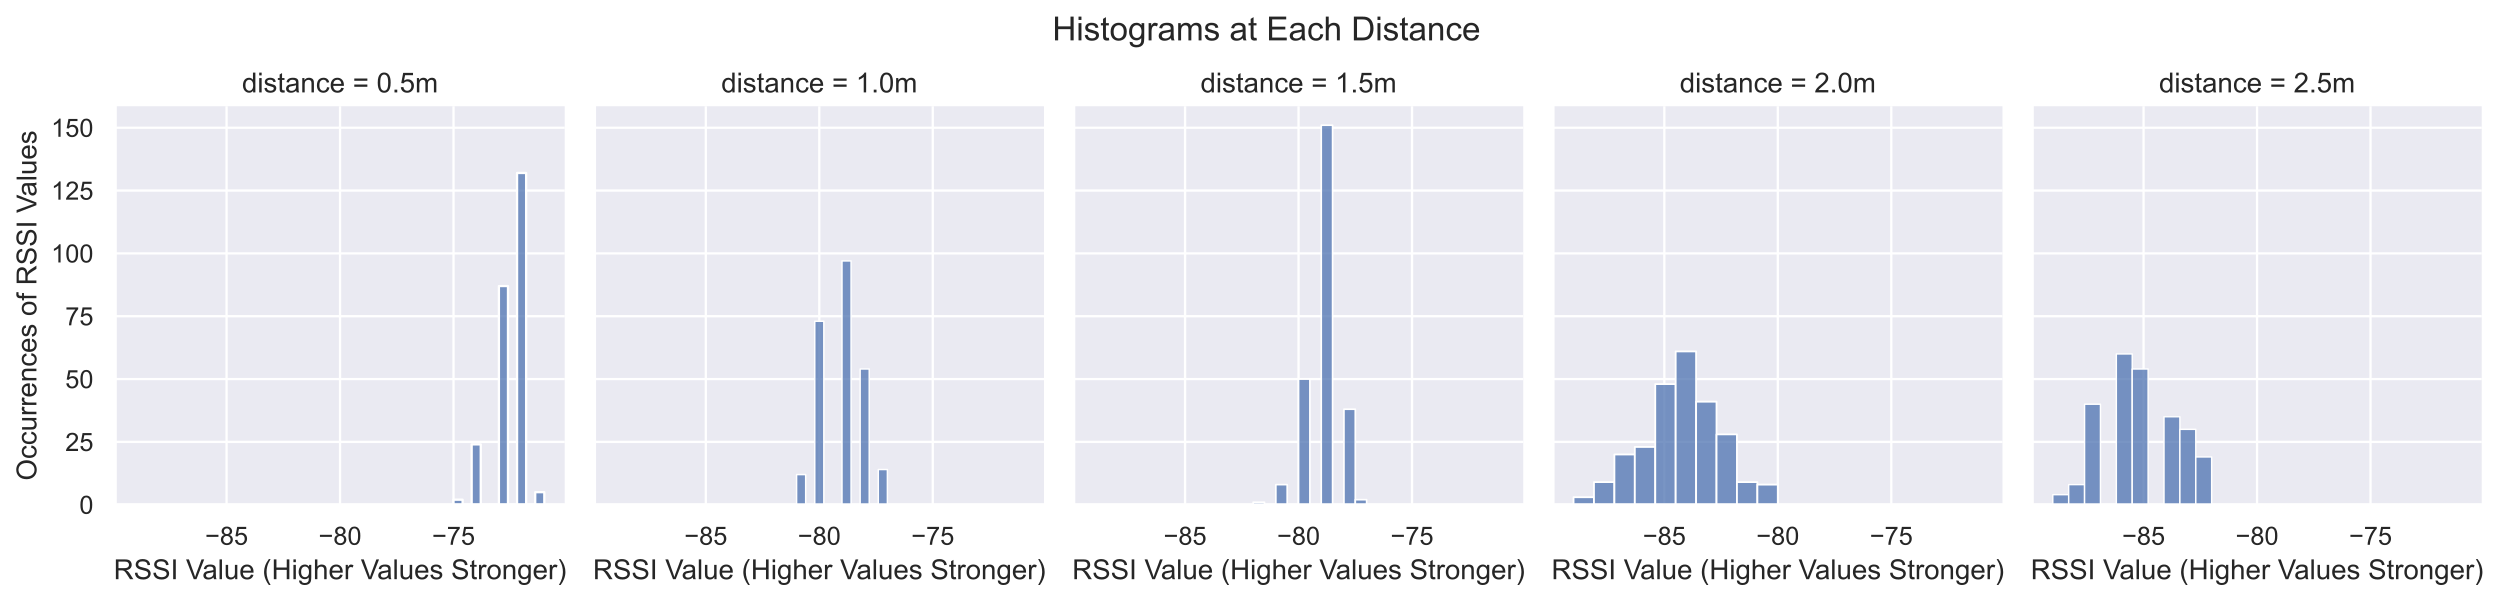 <?xml version="1.0" encoding="utf-8" standalone="no"?>
<!DOCTYPE svg PUBLIC "-//W3C//DTD SVG 1.1//EN"
  "http://www.w3.org/Graphics/SVG/1.1/DTD/svg11.dtd">
<!-- Created with matplotlib (https://matplotlib.org/) -->
<svg height="260.901pt" version="1.1" viewBox="0 0 1084.151 260.901" width="1084.151pt" xmlns="http://www.w3.org/2000/svg" xmlns:xlink="http://www.w3.org/1999/xlink">
 <defs>
  <style type="text/css">*{stroke-linecap:butt;stroke-linejoin:round;}</style>
 </defs>
 <g id="figure_1">
  <g id="patch_1">
   <path d="M 0 260.901 
L 1084.151 260.901 
L 1084.151 0 
L 0 0 
z
" style="fill:#ffffff;"/>
  </g>
  <g id="axes_1">
   <g id="patch_2">
    <path d="M 50.025 218.88 
L 244.898 218.88 
L 244.898 46.08 
L 50.025 46.08 
z
" style="fill:#eaeaf2;"/>
   </g>
   <g id="matplotlib.axis_1">
    <g id="xtick_1">
     <g id="line2d_1">
      <path clip-path="url(#pc0b8b5a49a)" d="M 98.252 218.88 
L 98.252 46.08 
" style="fill:none;stroke:#ffffff;stroke-linecap:round;"/>
     </g>
     <g id="text_1">
      <!-- −85 -->
      <g style="fill:#262626;" transform="translate(88.922 236.254)scale(0.11 -0.11)">
       <defs>
        <path d="M 52.828 31.203 
L 5.562 31.203 
L 5.562 39.406 
L 52.828 39.406 
z
" id="ArialMT-8722"/>
        <path d="M 17.672 38.812 
Q 12.203 40.828 9.562 44.531 
Q 6.938 48.25 6.938 53.422 
Q 6.938 61.234 12.547 66.547 
Q 18.172 71.875 27.484 71.875 
Q 36.859 71.875 42.578 66.422 
Q 48.297 60.984 48.297 53.172 
Q 48.297 48.188 45.672 44.5 
Q 43.062 40.828 37.75 38.812 
Q 44.344 36.672 47.781 31.875 
Q 51.219 27.094 51.219 20.453 
Q 51.219 11.281 44.719 5.031 
Q 38.234 -1.219 27.641 -1.219 
Q 17.047 -1.219 10.547 5.047 
Q 4.047 11.328 4.047 20.703 
Q 4.047 27.688 7.594 32.391 
Q 11.141 37.109 17.672 38.812 
z
M 15.922 53.719 
Q 15.922 48.641 19.188 45.406 
Q 22.469 42.188 27.688 42.188 
Q 32.766 42.188 36.016 45.375 
Q 39.266 48.578 39.266 53.219 
Q 39.266 58.062 35.906 61.359 
Q 32.562 64.656 27.594 64.656 
Q 22.562 64.656 19.234 61.422 
Q 15.922 58.203 15.922 53.719 
z
M 13.094 20.656 
Q 13.094 16.891 14.875 13.375 
Q 16.656 9.859 20.172 7.922 
Q 23.688 6 27.734 6 
Q 34.031 6 38.125 10.047 
Q 42.234 14.109 42.234 20.359 
Q 42.234 26.703 38.016 30.859 
Q 33.797 35.016 27.438 35.016 
Q 21.234 35.016 17.156 30.906 
Q 13.094 26.812 13.094 20.656 
z
" id="ArialMT-56"/>
        <path d="M 4.156 18.75 
L 13.375 19.531 
Q 14.406 12.797 18.141 9.391 
Q 21.875 6 27.156 6 
Q 33.5 6 37.891 10.781 
Q 42.281 15.578 42.281 23.484 
Q 42.281 31 38.062 35.344 
Q 33.844 39.703 27 39.703 
Q 22.75 39.703 19.328 37.766 
Q 15.922 35.844 13.969 32.766 
L 5.719 33.844 
L 12.641 70.609 
L 48.25 70.609 
L 48.25 62.203 
L 19.672 62.203 
L 15.828 42.969 
Q 22.266 47.469 29.344 47.469 
Q 38.719 47.469 45.156 40.969 
Q 51.609 34.469 51.609 24.266 
Q 51.609 14.547 45.953 7.469 
Q 39.062 -1.219 27.156 -1.219 
Q 17.391 -1.219 11.203 4.25 
Q 5.031 9.719 4.156 18.75 
z
" id="ArialMT-53"/>
       </defs>
       <use xlink:href="#ArialMT-8722"/>
       <use x="58.398" xlink:href="#ArialMT-56"/>
       <use x="114.014" xlink:href="#ArialMT-53"/>
      </g>
     </g>
    </g>
    <g id="xtick_2">
     <g id="line2d_2">
      <path clip-path="url(#pc0b8b5a49a)" d="M 147.462 218.88 
L 147.462 46.08 
" style="fill:none;stroke:#ffffff;stroke-linecap:round;"/>
     </g>
     <g id="text_2">
      <!-- −80 -->
      <g style="fill:#262626;" transform="translate(138.133 236.254)scale(0.11 -0.11)">
       <defs>
        <path d="M 4.156 35.297 
Q 4.156 48 6.766 55.734 
Q 9.375 63.484 14.516 67.672 
Q 19.672 71.875 27.484 71.875 
Q 33.25 71.875 37.594 69.547 
Q 41.938 67.234 44.766 62.859 
Q 47.609 58.5 49.219 52.219 
Q 50.828 45.953 50.828 35.297 
Q 50.828 22.703 48.234 14.969 
Q 45.656 7.234 40.5 3 
Q 35.359 -1.219 27.484 -1.219 
Q 17.141 -1.219 11.234 6.203 
Q 4.156 15.141 4.156 35.297 
z
M 13.188 35.297 
Q 13.188 17.672 17.312 11.828 
Q 21.438 6 27.484 6 
Q 33.547 6 37.672 11.859 
Q 41.797 17.719 41.797 35.297 
Q 41.797 52.984 37.672 58.781 
Q 33.547 64.594 27.391 64.594 
Q 21.344 64.594 17.719 59.469 
Q 13.188 52.938 13.188 35.297 
z
" id="ArialMT-48"/>
       </defs>
       <use xlink:href="#ArialMT-8722"/>
       <use x="58.398" xlink:href="#ArialMT-56"/>
       <use x="114.014" xlink:href="#ArialMT-48"/>
      </g>
     </g>
    </g>
    <g id="xtick_3">
     <g id="line2d_3">
      <path clip-path="url(#pc0b8b5a49a)" d="M 196.672 218.88 
L 196.672 46.08 
" style="fill:none;stroke:#ffffff;stroke-linecap:round;"/>
     </g>
     <g id="text_3">
      <!-- −75 -->
      <g style="fill:#262626;" transform="translate(187.343 236.254)scale(0.11 -0.11)">
       <defs>
        <path d="M 4.734 62.203 
L 4.734 70.656 
L 51.078 70.656 
L 51.078 63.812 
Q 44.234 56.547 37.516 44.484 
Q 30.812 32.422 27.156 19.672 
Q 24.516 10.688 23.781 0 
L 14.75 0 
Q 14.891 8.453 18.062 20.406 
Q 21.234 32.375 27.172 43.484 
Q 33.109 54.594 39.797 62.203 
z
" id="ArialMT-55"/>
       </defs>
       <use xlink:href="#ArialMT-8722"/>
       <use x="58.398" xlink:href="#ArialMT-55"/>
       <use x="114.014" xlink:href="#ArialMT-53"/>
      </g>
     </g>
    </g>
    <g id="text_4">
     <!-- RSSI Value (Higher Values Stronger) -->
     <g style="fill:#262626;" transform="translate(49.305 251.175)scale(0.12 -0.12)">
      <defs>
       <path d="M 7.859 0 
L 7.859 71.578 
L 39.594 71.578 
Q 49.172 71.578 54.141 69.641 
Q 59.125 67.719 62.109 62.828 
Q 65.094 57.953 65.094 52.047 
Q 65.094 44.438 60.156 39.203 
Q 55.219 33.984 44.922 32.562 
Q 48.688 30.766 50.641 29 
Q 54.781 25.203 58.5 19.484 
L 70.953 0 
L 59.031 0 
L 49.562 14.891 
Q 45.406 21.344 42.719 24.75 
Q 40.047 28.172 37.922 29.531 
Q 35.797 30.906 33.594 31.453 
Q 31.984 31.781 28.328 31.781 
L 17.328 31.781 
L 17.328 0 
z
M 17.328 39.984 
L 37.703 39.984 
Q 44.188 39.984 47.844 41.328 
Q 51.516 42.672 53.422 45.625 
Q 55.328 48.578 55.328 52.047 
Q 55.328 57.125 51.641 60.391 
Q 47.953 63.672 39.984 63.672 
L 17.328 63.672 
z
" id="ArialMT-82"/>
       <path d="M 4.5 23 
L 13.422 23.781 
Q 14.062 18.406 16.375 14.969 
Q 18.703 11.531 23.578 9.406 
Q 28.469 7.281 34.578 7.281 
Q 39.984 7.281 44.141 8.891 
Q 48.297 10.5 50.312 13.297 
Q 52.344 16.109 52.344 19.438 
Q 52.344 22.797 50.391 25.312 
Q 48.438 27.828 43.953 29.547 
Q 41.062 30.672 31.203 33.031 
Q 21.344 35.406 17.391 37.5 
Q 12.25 40.188 9.734 44.156 
Q 7.234 48.141 7.234 53.078 
Q 7.234 58.5 10.297 63.203 
Q 13.375 67.922 19.281 70.359 
Q 25.203 72.797 32.422 72.797 
Q 40.375 72.797 46.453 70.234 
Q 52.547 67.672 55.812 62.688 
Q 59.078 57.719 59.328 51.422 
L 50.25 50.734 
Q 49.516 57.516 45.281 60.984 
Q 41.062 64.453 32.812 64.453 
Q 24.219 64.453 20.281 61.297 
Q 16.359 58.156 16.359 53.719 
Q 16.359 49.859 19.141 47.359 
Q 21.875 44.875 33.422 42.266 
Q 44.969 39.656 49.266 37.703 
Q 55.516 34.812 58.484 30.391 
Q 61.469 25.984 61.469 20.219 
Q 61.469 14.5 58.203 9.438 
Q 54.938 4.391 48.797 1.578 
Q 42.672 -1.219 35.016 -1.219 
Q 25.297 -1.219 18.719 1.609 
Q 12.156 4.438 8.422 10.125 
Q 4.688 15.828 4.5 23 
z
" id="ArialMT-83"/>
       <path d="M 9.328 0 
L 9.328 71.578 
L 18.797 71.578 
L 18.797 0 
z
" id="ArialMT-73"/>
       <path id="ArialMT-32"/>
       <path d="M 28.172 0 
L 0.438 71.578 
L 10.688 71.578 
L 29.297 19.578 
Q 31.547 13.328 33.062 7.859 
Q 34.719 13.719 36.922 19.578 
L 56.25 71.578 
L 65.922 71.578 
L 37.891 0 
z
" id="ArialMT-86"/>
       <path d="M 40.438 6.391 
Q 35.547 2.25 31.031 0.531 
Q 26.516 -1.172 21.344 -1.172 
Q 12.797 -1.172 8.203 3 
Q 3.609 7.172 3.609 13.672 
Q 3.609 17.484 5.344 20.625 
Q 7.078 23.781 9.891 25.688 
Q 12.703 27.594 16.219 28.562 
Q 18.797 29.25 24.031 29.891 
Q 34.672 31.156 39.703 32.906 
Q 39.75 34.719 39.75 35.203 
Q 39.75 40.578 37.25 42.781 
Q 33.891 45.75 27.25 45.75 
Q 21.047 45.75 18.094 43.578 
Q 15.141 41.406 13.719 35.891 
L 5.125 37.062 
Q 6.297 42.578 8.984 45.969 
Q 11.672 49.359 16.75 51.188 
Q 21.828 53.031 28.516 53.031 
Q 35.156 53.031 39.297 51.469 
Q 43.453 49.906 45.406 47.531 
Q 47.359 45.172 48.141 41.547 
Q 48.578 39.312 48.578 33.453 
L 48.578 21.734 
Q 48.578 9.469 49.141 6.219 
Q 49.703 2.984 51.375 0 
L 42.188 0 
Q 40.828 2.734 40.438 6.391 
z
M 39.703 26.031 
Q 34.906 24.078 25.344 22.703 
Q 19.922 21.922 17.672 20.938 
Q 15.438 19.969 14.203 18.094 
Q 12.984 16.219 12.984 13.922 
Q 12.984 10.406 15.641 8.062 
Q 18.312 5.719 23.438 5.719 
Q 28.516 5.719 32.469 7.938 
Q 36.422 10.156 38.281 14.016 
Q 39.703 17 39.703 22.797 
z
" id="ArialMT-97"/>
       <path d="M 6.391 0 
L 6.391 71.578 
L 15.188 71.578 
L 15.188 0 
z
" id="ArialMT-108"/>
       <path d="M 40.578 0 
L 40.578 7.625 
Q 34.516 -1.172 24.125 -1.172 
Q 19.531 -1.172 15.547 0.578 
Q 11.578 2.344 9.641 5 
Q 7.719 7.672 6.938 11.531 
Q 6.391 14.109 6.391 19.734 
L 6.391 51.859 
L 15.188 51.859 
L 15.188 23.094 
Q 15.188 16.219 15.719 13.812 
Q 16.547 10.359 19.234 8.375 
Q 21.922 6.391 25.875 6.391 
Q 29.828 6.391 33.297 8.422 
Q 36.766 10.453 38.203 13.938 
Q 39.656 17.438 39.656 24.078 
L 39.656 51.859 
L 48.438 51.859 
L 48.438 0 
z
" id="ArialMT-117"/>
       <path d="M 42.094 16.703 
L 51.172 15.578 
Q 49.031 7.625 43.219 3.219 
Q 37.406 -1.172 28.375 -1.172 
Q 17 -1.172 10.328 5.828 
Q 3.656 12.844 3.656 25.484 
Q 3.656 38.578 10.391 45.797 
Q 17.141 53.031 27.875 53.031 
Q 38.281 53.031 44.875 45.953 
Q 51.469 38.875 51.469 26.031 
Q 51.469 25.25 51.422 23.688 
L 12.75 23.688 
Q 13.234 15.141 17.578 10.594 
Q 21.922 6.062 28.422 6.062 
Q 33.25 6.062 36.672 8.594 
Q 40.094 11.141 42.094 16.703 
z
M 13.234 30.906 
L 42.188 30.906 
Q 41.609 37.453 38.875 40.719 
Q 34.672 45.797 27.984 45.797 
Q 21.922 45.797 17.797 41.75 
Q 13.672 37.703 13.234 30.906 
z
" id="ArialMT-101"/>
       <path d="M 23.391 -21.047 
Q 16.109 -11.859 11.078 0.438 
Q 6.062 12.75 6.062 25.922 
Q 6.062 37.547 9.812 48.188 
Q 14.203 60.547 23.391 72.797 
L 29.688 72.797 
Q 23.781 62.641 21.875 58.297 
Q 18.891 51.562 17.188 44.234 
Q 15.094 35.109 15.094 25.875 
Q 15.094 2.391 29.688 -21.047 
z
" id="ArialMT-40"/>
       <path d="M 8.016 0 
L 8.016 71.578 
L 17.484 71.578 
L 17.484 42.188 
L 54.688 42.188 
L 54.688 71.578 
L 64.156 71.578 
L 64.156 0 
L 54.688 0 
L 54.688 33.734 
L 17.484 33.734 
L 17.484 0 
z
" id="ArialMT-72"/>
       <path d="M 6.641 61.469 
L 6.641 71.578 
L 15.438 71.578 
L 15.438 61.469 
z
M 6.641 0 
L 6.641 51.859 
L 15.438 51.859 
L 15.438 0 
z
" id="ArialMT-105"/>
       <path d="M 4.984 -4.297 
L 13.531 -5.562 
Q 14.062 -9.516 16.5 -11.328 
Q 19.781 -13.766 25.438 -13.766 
Q 31.547 -13.766 34.859 -11.328 
Q 38.188 -8.891 39.359 -4.5 
Q 40.047 -1.812 39.984 6.781 
Q 34.234 0 25.641 0 
Q 14.938 0 9.078 7.719 
Q 3.219 15.438 3.219 26.219 
Q 3.219 33.641 5.906 39.906 
Q 8.594 46.188 13.688 49.609 
Q 18.797 53.031 25.688 53.031 
Q 34.859 53.031 40.828 45.609 
L 40.828 51.859 
L 48.922 51.859 
L 48.922 7.031 
Q 48.922 -5.078 46.453 -10.125 
Q 44 -15.188 38.641 -18.109 
Q 33.297 -21.047 25.484 -21.047 
Q 16.219 -21.047 10.5 -16.875 
Q 4.781 -12.703 4.984 -4.297 
z
M 12.25 26.859 
Q 12.25 16.656 16.297 11.969 
Q 20.359 7.281 26.469 7.281 
Q 32.516 7.281 36.609 11.938 
Q 40.719 16.609 40.719 26.562 
Q 40.719 36.078 36.5 40.906 
Q 32.281 45.75 26.312 45.75 
Q 20.453 45.75 16.344 40.984 
Q 12.25 36.234 12.25 26.859 
z
" id="ArialMT-103"/>
       <path d="M 6.594 0 
L 6.594 71.578 
L 15.375 71.578 
L 15.375 45.906 
Q 21.531 53.031 30.906 53.031 
Q 36.672 53.031 40.922 50.75 
Q 45.172 48.484 47 44.484 
Q 48.828 40.484 48.828 32.859 
L 48.828 0 
L 40.047 0 
L 40.047 32.859 
Q 40.047 39.453 37.188 42.453 
Q 34.328 45.453 29.109 45.453 
Q 25.203 45.453 21.75 43.422 
Q 18.312 41.406 16.844 37.938 
Q 15.375 34.469 15.375 28.375 
L 15.375 0 
z
" id="ArialMT-104"/>
       <path d="M 6.5 0 
L 6.5 51.859 
L 14.406 51.859 
L 14.406 44 
Q 17.438 49.516 20 51.266 
Q 22.562 53.031 25.641 53.031 
Q 30.078 53.031 34.672 50.203 
L 31.641 42.047 
Q 28.422 43.953 25.203 43.953 
Q 22.312 43.953 20.016 42.219 
Q 17.719 40.484 16.75 37.406 
Q 15.281 32.719 15.281 27.156 
L 15.281 0 
z
" id="ArialMT-114"/>
       <path d="M 3.078 15.484 
L 11.766 16.844 
Q 12.5 11.625 15.844 8.844 
Q 19.188 6.062 25.203 6.062 
Q 31.25 6.062 34.172 8.516 
Q 37.109 10.984 37.109 14.312 
Q 37.109 17.281 34.516 19 
Q 32.719 20.172 25.531 21.969 
Q 15.875 24.422 12.141 26.203 
Q 8.406 27.984 6.469 31.125 
Q 4.547 34.281 4.547 38.094 
Q 4.547 41.547 6.125 44.5 
Q 7.719 47.469 10.453 49.422 
Q 12.5 50.922 16.031 51.969 
Q 19.578 53.031 23.641 53.031 
Q 29.734 53.031 34.344 51.266 
Q 38.969 49.516 41.156 46.5 
Q 43.359 43.5 44.188 38.484 
L 35.594 37.312 
Q 35.016 41.312 32.203 43.547 
Q 29.391 45.797 24.266 45.797 
Q 18.219 45.797 15.625 43.797 
Q 13.031 41.797 13.031 39.109 
Q 13.031 37.406 14.109 36.031 
Q 15.188 34.625 17.484 33.688 
Q 18.797 33.203 25.25 31.453 
Q 34.578 28.953 38.25 27.359 
Q 41.938 25.781 44.031 22.75 
Q 46.141 19.734 46.141 15.234 
Q 46.141 10.844 43.578 6.953 
Q 41.016 3.078 36.172 0.953 
Q 31.344 -1.172 25.25 -1.172 
Q 15.141 -1.172 9.844 3.031 
Q 4.547 7.234 3.078 15.484 
z
" id="ArialMT-115"/>
       <path d="M 25.781 7.859 
L 27.047 0.094 
Q 23.344 -0.688 20.406 -0.688 
Q 15.625 -0.688 12.984 0.828 
Q 10.359 2.344 9.281 4.812 
Q 8.203 7.281 8.203 15.188 
L 8.203 45.016 
L 1.766 45.016 
L 1.766 51.859 
L 8.203 51.859 
L 8.203 64.703 
L 16.938 69.969 
L 16.938 51.859 
L 25.781 51.859 
L 25.781 45.016 
L 16.938 45.016 
L 16.938 14.703 
Q 16.938 10.938 17.406 9.859 
Q 17.875 8.797 18.922 8.156 
Q 19.969 7.516 21.922 7.516 
Q 23.391 7.516 25.781 7.859 
z
" id="ArialMT-116"/>
       <path d="M 3.328 25.922 
Q 3.328 40.328 11.328 47.266 
Q 18.016 53.031 27.641 53.031 
Q 38.328 53.031 45.109 46.016 
Q 51.906 39.016 51.906 26.656 
Q 51.906 16.656 48.906 10.906 
Q 45.906 5.172 40.156 2 
Q 34.422 -1.172 27.641 -1.172 
Q 16.75 -1.172 10.031 5.812 
Q 3.328 12.797 3.328 25.922 
z
M 12.359 25.922 
Q 12.359 15.969 16.703 11.016 
Q 21.047 6.062 27.641 6.062 
Q 34.188 6.062 38.531 11.031 
Q 42.875 16.016 42.875 26.219 
Q 42.875 35.844 38.5 40.797 
Q 34.125 45.75 27.641 45.75 
Q 21.047 45.75 16.703 40.812 
Q 12.359 35.891 12.359 25.922 
z
" id="ArialMT-111"/>
       <path d="M 6.594 0 
L 6.594 51.859 
L 14.5 51.859 
L 14.5 44.484 
Q 20.219 53.031 31 53.031 
Q 35.688 53.031 39.625 51.344 
Q 43.562 49.656 45.516 46.922 
Q 47.469 44.188 48.25 40.438 
Q 48.734 37.984 48.734 31.891 
L 48.734 0 
L 39.938 0 
L 39.938 31.547 
Q 39.938 36.922 38.906 39.578 
Q 37.891 42.234 35.281 43.812 
Q 32.672 45.406 29.156 45.406 
Q 23.531 45.406 19.453 41.844 
Q 15.375 38.281 15.375 28.328 
L 15.375 0 
z
" id="ArialMT-110"/>
       <path d="M 12.359 -21.047 
L 6.062 -21.047 
Q 20.656 2.391 20.656 25.875 
Q 20.656 35.062 18.562 44.094 
Q 16.891 51.422 13.922 58.156 
Q 12.016 62.547 6.062 72.797 
L 12.359 72.797 
Q 21.531 60.547 25.922 48.188 
Q 29.688 37.547 29.688 25.922 
Q 29.688 12.75 24.625 0.438 
Q 19.578 -11.859 12.359 -21.047 
z
" id="ArialMT-41"/>
      </defs>
      <use xlink:href="#ArialMT-82"/>
      <use x="72.217" xlink:href="#ArialMT-83"/>
      <use x="138.916" xlink:href="#ArialMT-83"/>
      <use x="205.615" xlink:href="#ArialMT-73"/>
      <use x="233.398" xlink:href="#ArialMT-32"/>
      <use x="261.182" xlink:href="#ArialMT-86"/>
      <use x="320.506" xlink:href="#ArialMT-97"/>
      <use x="376.121" xlink:href="#ArialMT-108"/>
      <use x="398.338" xlink:href="#ArialMT-117"/>
      <use x="453.953" xlink:href="#ArialMT-101"/>
      <use x="509.568" xlink:href="#ArialMT-32"/>
      <use x="537.352" xlink:href="#ArialMT-40"/>
      <use x="570.652" xlink:href="#ArialMT-72"/>
      <use x="642.869" xlink:href="#ArialMT-105"/>
      <use x="665.086" xlink:href="#ArialMT-103"/>
      <use x="720.701" xlink:href="#ArialMT-104"/>
      <use x="776.316" xlink:href="#ArialMT-101"/>
      <use x="831.932" xlink:href="#ArialMT-114"/>
      <use x="865.232" xlink:href="#ArialMT-32"/>
      <use x="893.016" xlink:href="#ArialMT-86"/>
      <use x="952.34" xlink:href="#ArialMT-97"/>
      <use x="1007.955" xlink:href="#ArialMT-108"/>
      <use x="1030.172" xlink:href="#ArialMT-117"/>
      <use x="1085.787" xlink:href="#ArialMT-101"/>
      <use x="1141.402" xlink:href="#ArialMT-115"/>
      <use x="1191.402" xlink:href="#ArialMT-32"/>
      <use x="1219.186" xlink:href="#ArialMT-83"/>
      <use x="1285.885" xlink:href="#ArialMT-116"/>
      <use x="1313.668" xlink:href="#ArialMT-114"/>
      <use x="1346.969" xlink:href="#ArialMT-111"/>
      <use x="1402.584" xlink:href="#ArialMT-110"/>
      <use x="1458.199" xlink:href="#ArialMT-103"/>
      <use x="1513.814" xlink:href="#ArialMT-101"/>
      <use x="1569.43" xlink:href="#ArialMT-114"/>
      <use x="1602.73" xlink:href="#ArialMT-41"/>
     </g>
    </g>
   </g>
   <g id="matplotlib.axis_2">
    <g id="ytick_1">
     <g id="line2d_4">
      <path clip-path="url(#pc0b8b5a49a)" d="M 50.025 218.88 
L 244.898 218.88 
" style="fill:none;stroke:#ffffff;stroke-linecap:round;"/>
     </g>
     <g id="text_5">
      <!-- 0 -->
      <g style="fill:#262626;" transform="translate(34.408 222.817)scale(0.11 -0.11)">
       <use xlink:href="#ArialMT-48"/>
      </g>
     </g>
    </g>
    <g id="ytick_2">
     <g id="line2d_5">
      <path clip-path="url(#pc0b8b5a49a)" d="M 50.025 191.633 
L 244.898 191.633 
" style="fill:none;stroke:#ffffff;stroke-linecap:round;"/>
     </g>
     <g id="text_6">
      <!-- 25 -->
      <g style="fill:#262626;" transform="translate(28.291 195.57)scale(0.11 -0.11)">
       <defs>
        <path d="M 50.344 8.453 
L 50.344 0 
L 3.031 0 
Q 2.938 3.172 4.047 6.109 
Q 5.859 10.938 9.828 15.625 
Q 13.812 20.312 21.344 26.469 
Q 33.016 36.031 37.109 41.625 
Q 41.219 47.219 41.219 52.203 
Q 41.219 57.422 37.469 61 
Q 33.734 64.594 27.734 64.594 
Q 21.391 64.594 17.578 60.781 
Q 13.766 56.984 13.719 50.25 
L 4.688 51.172 
Q 5.609 61.281 11.656 66.578 
Q 17.719 71.875 27.938 71.875 
Q 38.234 71.875 44.234 66.156 
Q 50.25 60.453 50.25 52 
Q 50.25 47.703 48.484 43.547 
Q 46.734 39.406 42.656 34.812 
Q 38.578 30.219 29.109 22.219 
Q 21.188 15.578 18.938 13.203 
Q 16.703 10.844 15.234 8.453 
z
" id="ArialMT-50"/>
       </defs>
       <use xlink:href="#ArialMT-50"/>
       <use x="55.615" xlink:href="#ArialMT-53"/>
      </g>
     </g>
    </g>
    <g id="ytick_3">
     <g id="line2d_6">
      <path clip-path="url(#pc0b8b5a49a)" d="M 50.025 164.386 
L 244.898 164.386 
" style="fill:none;stroke:#ffffff;stroke-linecap:round;"/>
     </g>
     <g id="text_7">
      <!-- 50 -->
      <g style="fill:#262626;" transform="translate(28.291 168.323)scale(0.11 -0.11)">
       <use xlink:href="#ArialMT-53"/>
       <use x="55.615" xlink:href="#ArialMT-48"/>
      </g>
     </g>
    </g>
    <g id="ytick_4">
     <g id="line2d_7">
      <path clip-path="url(#pc0b8b5a49a)" d="M 50.025 137.139 
L 244.898 137.139 
" style="fill:none;stroke:#ffffff;stroke-linecap:round;"/>
     </g>
     <g id="text_8">
      <!-- 75 -->
      <g style="fill:#262626;" transform="translate(28.291 141.076)scale(0.11 -0.11)">
       <use xlink:href="#ArialMT-55"/>
       <use x="55.615" xlink:href="#ArialMT-53"/>
      </g>
     </g>
    </g>
    <g id="ytick_5">
     <g id="line2d_8">
      <path clip-path="url(#pc0b8b5a49a)" d="M 50.025 109.892 
L 244.898 109.892 
" style="fill:none;stroke:#ffffff;stroke-linecap:round;"/>
     </g>
     <g id="text_9">
      <!-- 100 -->
      <g style="fill:#262626;" transform="translate(22.174 113.829)scale(0.11 -0.11)">
       <defs>
        <path d="M 37.25 0 
L 28.469 0 
L 28.469 56 
Q 25.297 52.984 20.141 49.953 
Q 14.984 46.922 10.891 45.406 
L 10.891 53.906 
Q 18.266 57.375 23.781 62.297 
Q 29.297 67.234 31.594 71.875 
L 37.25 71.875 
z
" id="ArialMT-49"/>
       </defs>
       <use xlink:href="#ArialMT-49"/>
       <use x="55.615" xlink:href="#ArialMT-48"/>
       <use x="111.23" xlink:href="#ArialMT-48"/>
      </g>
     </g>
    </g>
    <g id="ytick_6">
     <g id="line2d_9">
      <path clip-path="url(#pc0b8b5a49a)" d="M 50.025 82.645 
L 244.898 82.645 
" style="fill:none;stroke:#ffffff;stroke-linecap:round;"/>
     </g>
     <g id="text_10">
      <!-- 125 -->
      <g style="fill:#262626;" transform="translate(22.174 86.582)scale(0.11 -0.11)">
       <use xlink:href="#ArialMT-49"/>
       <use x="55.615" xlink:href="#ArialMT-50"/>
       <use x="111.23" xlink:href="#ArialMT-53"/>
      </g>
     </g>
    </g>
    <g id="ytick_7">
     <g id="line2d_10">
      <path clip-path="url(#pc0b8b5a49a)" d="M 50.025 55.398 
L 244.898 55.398 
" style="fill:none;stroke:#ffffff;stroke-linecap:round;"/>
     </g>
     <g id="text_11">
      <!-- 150 -->
      <g style="fill:#262626;" transform="translate(22.174 59.335)scale(0.11 -0.11)">
       <use xlink:href="#ArialMT-49"/>
       <use x="55.615" xlink:href="#ArialMT-53"/>
       <use x="111.23" xlink:href="#ArialMT-48"/>
      </g>
     </g>
    </g>
    <g id="text_12">
     <!-- Occurrences of RSSI Values -->
     <g style="fill:#262626;" transform="translate(15.789 208.4)rotate(-90)scale(0.12 -0.12)">
      <defs>
       <path d="M 4.828 34.859 
Q 4.828 52.688 14.391 62.766 
Q 23.969 72.859 39.109 72.859 
Q 49.031 72.859 56.984 68.109 
Q 64.938 63.375 69.109 54.906 
Q 73.297 46.438 73.297 35.688 
Q 73.297 24.812 68.891 16.219 
Q 64.5 7.625 56.438 3.203 
Q 48.391 -1.219 39.062 -1.219 
Q 28.953 -1.219 20.984 3.656 
Q 13.031 8.547 8.922 16.984 
Q 4.828 25.438 4.828 34.859 
z
M 14.594 34.719 
Q 14.594 21.781 21.547 14.328 
Q 28.516 6.891 39.016 6.891 
Q 49.703 6.891 56.609 14.406 
Q 63.531 21.922 63.531 35.75 
Q 63.531 44.484 60.578 51 
Q 57.625 57.516 51.922 61.109 
Q 46.234 64.703 39.156 64.703 
Q 29.109 64.703 21.844 57.781 
Q 14.594 50.875 14.594 34.719 
z
" id="ArialMT-79"/>
       <path d="M 40.438 19 
L 49.078 17.875 
Q 47.656 8.938 41.812 3.875 
Q 35.984 -1.172 27.484 -1.172 
Q 16.844 -1.172 10.375 5.781 
Q 3.906 12.75 3.906 25.734 
Q 3.906 34.125 6.688 40.422 
Q 9.469 46.734 15.156 49.875 
Q 20.844 53.031 27.547 53.031 
Q 35.984 53.031 41.359 48.75 
Q 46.734 44.484 48.25 36.625 
L 39.703 35.297 
Q 38.484 40.531 35.375 43.156 
Q 32.281 45.797 27.875 45.797 
Q 21.234 45.797 17.078 41.031 
Q 12.938 36.281 12.938 25.984 
Q 12.938 15.531 16.938 10.797 
Q 20.953 6.062 27.391 6.062 
Q 32.562 6.062 36.031 9.234 
Q 39.5 12.406 40.438 19 
z
" id="ArialMT-99"/>
       <path d="M 8.688 0 
L 8.688 45.016 
L 0.922 45.016 
L 0.922 51.859 
L 8.688 51.859 
L 8.688 57.375 
Q 8.688 62.594 9.625 65.141 
Q 10.891 68.562 14.078 70.672 
Q 17.281 72.797 23.047 72.797 
Q 26.766 72.797 31.25 71.922 
L 29.938 64.266 
Q 27.203 64.75 24.75 64.75 
Q 20.75 64.75 19.094 63.031 
Q 17.438 61.328 17.438 56.641 
L 17.438 51.859 
L 27.547 51.859 
L 27.547 45.016 
L 17.438 45.016 
L 17.438 0 
z
" id="ArialMT-102"/>
      </defs>
      <use xlink:href="#ArialMT-79"/>
      <use x="77.783" xlink:href="#ArialMT-99"/>
      <use x="127.783" xlink:href="#ArialMT-99"/>
      <use x="177.783" xlink:href="#ArialMT-117"/>
      <use x="233.398" xlink:href="#ArialMT-114"/>
      <use x="266.699" xlink:href="#ArialMT-114"/>
      <use x="300" xlink:href="#ArialMT-101"/>
      <use x="355.615" xlink:href="#ArialMT-110"/>
      <use x="411.23" xlink:href="#ArialMT-99"/>
      <use x="461.23" xlink:href="#ArialMT-101"/>
      <use x="516.846" xlink:href="#ArialMT-115"/>
      <use x="566.846" xlink:href="#ArialMT-32"/>
      <use x="594.629" xlink:href="#ArialMT-111"/>
      <use x="650.244" xlink:href="#ArialMT-102"/>
      <use x="678.027" xlink:href="#ArialMT-32"/>
      <use x="705.811" xlink:href="#ArialMT-82"/>
      <use x="778.027" xlink:href="#ArialMT-83"/>
      <use x="844.727" xlink:href="#ArialMT-83"/>
      <use x="911.426" xlink:href="#ArialMT-73"/>
      <use x="939.209" xlink:href="#ArialMT-32"/>
      <use x="966.992" xlink:href="#ArialMT-86"/>
      <use x="1026.316" xlink:href="#ArialMT-97"/>
      <use x="1081.932" xlink:href="#ArialMT-108"/>
      <use x="1104.148" xlink:href="#ArialMT-117"/>
      <use x="1159.764" xlink:href="#ArialMT-101"/>
      <use x="1215.379" xlink:href="#ArialMT-115"/>
     </g>
    </g>
   </g>
   <g id="patch_3">
    <path clip-path="url(#pc0b8b5a49a)" d="M 196.672 218.88 
L 200.609 218.88 
L 200.609 216.7 
L 196.672 216.7 
z
" style="fill:#4c72b0;fill-opacity:0.75;stroke:#ffffff;stroke-linejoin:miter;"/>
   </g>
   <g id="patch_4">
    <path clip-path="url(#pc0b8b5a49a)" d="M 200.609 218.88 
L 204.546 218.88 
L 204.546 218.88 
L 200.609 218.88 
z
" style="fill:#4c72b0;fill-opacity:0.75;stroke:#ffffff;stroke-linejoin:miter;"/>
   </g>
   <g id="patch_5">
    <path clip-path="url(#pc0b8b5a49a)" d="M 204.546 218.88 
L 208.483 218.88 
L 208.483 192.723 
L 204.546 192.723 
z
" style="fill:#4c72b0;fill-opacity:0.75;stroke:#ffffff;stroke-linejoin:miter;"/>
   </g>
   <g id="patch_6">
    <path clip-path="url(#pc0b8b5a49a)" d="M 208.483 218.88 
L 212.42 218.88 
L 212.42 218.88 
L 208.483 218.88 
z
" style="fill:#4c72b0;fill-opacity:0.75;stroke:#ffffff;stroke-linejoin:miter;"/>
   </g>
   <g id="patch_7">
    <path clip-path="url(#pc0b8b5a49a)" d="M 212.42 218.88 
L 216.356 218.88 
L 216.356 218.88 
L 212.42 218.88 
z
" style="fill:#4c72b0;fill-opacity:0.75;stroke:#ffffff;stroke-linejoin:miter;"/>
   </g>
   <g id="patch_8">
    <path clip-path="url(#pc0b8b5a49a)" d="M 216.356 218.88 
L 220.293 218.88 
L 220.293 124.061 
L 216.356 124.061 
z
" style="fill:#4c72b0;fill-opacity:0.75;stroke:#ffffff;stroke-linejoin:miter;"/>
   </g>
   <g id="patch_9">
    <path clip-path="url(#pc0b8b5a49a)" d="M 220.293 218.88 
L 224.23 218.88 
L 224.23 218.88 
L 220.293 218.88 
z
" style="fill:#4c72b0;fill-opacity:0.75;stroke:#ffffff;stroke-linejoin:miter;"/>
   </g>
   <g id="patch_10">
    <path clip-path="url(#pc0b8b5a49a)" d="M 224.23 218.88 
L 228.167 218.88 
L 228.167 75.016 
L 224.23 75.016 
z
" style="fill:#4c72b0;fill-opacity:0.75;stroke:#ffffff;stroke-linejoin:miter;"/>
   </g>
   <g id="patch_11">
    <path clip-path="url(#pc0b8b5a49a)" d="M 228.167 218.88 
L 232.104 218.88 
L 232.104 218.88 
L 228.167 218.88 
z
" style="fill:#4c72b0;fill-opacity:0.75;stroke:#ffffff;stroke-linejoin:miter;"/>
   </g>
   <g id="patch_12">
    <path clip-path="url(#pc0b8b5a49a)" d="M 232.104 218.88 
L 236.041 218.88 
L 236.041 213.431 
L 232.104 213.431 
z
" style="fill:#4c72b0;fill-opacity:0.75;stroke:#ffffff;stroke-linejoin:miter;"/>
   </g>
   <g id="patch_13">
    <path d="M 50.025 218.88 
L 50.025 46.08 
" style="fill:none;stroke:#ffffff;stroke-linecap:square;stroke-linejoin:miter;stroke-width:1.25;"/>
   </g>
   <g id="patch_14">
    <path d="M 50.025 218.88 
L 244.898 218.88 
" style="fill:none;stroke:#ffffff;stroke-linecap:square;stroke-linejoin:miter;stroke-width:1.25;"/>
   </g>
   <g id="text_13">
    <!-- distance = 0.5m -->
    <g style="fill:#262626;" transform="translate(104.94 40.08)scale(0.12 -0.12)">
     <defs>
      <path d="M 40.234 0 
L 40.234 6.547 
Q 35.297 -1.172 25.734 -1.172 
Q 19.531 -1.172 14.328 2.25 
Q 9.125 5.672 6.266 11.797 
Q 3.422 17.922 3.422 25.875 
Q 3.422 33.641 6 39.969 
Q 8.594 46.297 13.766 49.656 
Q 18.953 53.031 25.344 53.031 
Q 30.031 53.031 33.688 51.047 
Q 37.359 49.078 39.656 45.906 
L 39.656 71.578 
L 48.391 71.578 
L 48.391 0 
z
M 12.453 25.875 
Q 12.453 15.922 16.641 10.984 
Q 20.844 6.062 26.562 6.062 
Q 32.328 6.062 36.344 10.766 
Q 40.375 15.484 40.375 25.141 
Q 40.375 35.797 36.266 40.766 
Q 32.172 45.75 26.172 45.75 
Q 20.312 45.75 16.375 40.969 
Q 12.453 36.188 12.453 25.875 
z
" id="ArialMT-100"/>
      <path d="M 52.828 42.094 
L 5.562 42.094 
L 5.562 50.297 
L 52.828 50.297 
z
M 52.828 20.359 
L 5.562 20.359 
L 5.562 28.562 
L 52.828 28.562 
z
" id="ArialMT-61"/>
      <path d="M 9.078 0 
L 9.078 10.016 
L 19.094 10.016 
L 19.094 0 
z
" id="ArialMT-46"/>
      <path d="M 6.594 0 
L 6.594 51.859 
L 14.453 51.859 
L 14.453 44.578 
Q 16.891 48.391 20.938 50.703 
Q 25 53.031 30.172 53.031 
Q 35.938 53.031 39.625 50.641 
Q 43.312 48.25 44.828 43.953 
Q 50.984 53.031 60.844 53.031 
Q 68.562 53.031 72.703 48.75 
Q 76.859 44.484 76.859 35.594 
L 76.859 0 
L 68.109 0 
L 68.109 32.672 
Q 68.109 37.938 67.25 40.25 
Q 66.406 42.578 64.156 43.984 
Q 61.922 45.406 58.891 45.406 
Q 53.422 45.406 49.797 41.766 
Q 46.188 38.141 46.188 30.125 
L 46.188 0 
L 37.406 0 
L 37.406 33.688 
Q 37.406 39.547 35.25 42.469 
Q 33.109 45.406 28.219 45.406 
Q 24.516 45.406 21.359 43.453 
Q 18.219 41.5 16.797 37.734 
Q 15.375 33.984 15.375 26.906 
L 15.375 0 
z
" id="ArialMT-109"/>
     </defs>
     <use xlink:href="#ArialMT-100"/>
     <use x="55.615" xlink:href="#ArialMT-105"/>
     <use x="77.832" xlink:href="#ArialMT-115"/>
     <use x="127.832" xlink:href="#ArialMT-116"/>
     <use x="155.615" xlink:href="#ArialMT-97"/>
     <use x="211.23" xlink:href="#ArialMT-110"/>
     <use x="266.846" xlink:href="#ArialMT-99"/>
     <use x="316.846" xlink:href="#ArialMT-101"/>
     <use x="372.461" xlink:href="#ArialMT-32"/>
     <use x="400.244" xlink:href="#ArialMT-61"/>
     <use x="458.643" xlink:href="#ArialMT-32"/>
     <use x="486.426" xlink:href="#ArialMT-48"/>
     <use x="542.041" xlink:href="#ArialMT-46"/>
     <use x="569.824" xlink:href="#ArialMT-53"/>
     <use x="625.439" xlink:href="#ArialMT-109"/>
    </g>
   </g>
  </g>
  <g id="axes_2">
   <g id="patch_15">
    <path d="M 257.858 218.88 
L 452.731 218.88 
L 452.731 46.08 
L 257.858 46.08 
z
" style="fill:#eaeaf2;"/>
   </g>
   <g id="matplotlib.axis_3">
    <g id="xtick_4">
     <g id="line2d_11">
      <path clip-path="url(#p1483f5c148)" d="M 306.085 218.88 
L 306.085 46.08 
" style="fill:none;stroke:#ffffff;stroke-linecap:round;"/>
     </g>
     <g id="text_14">
      <!-- −85 -->
      <g style="fill:#262626;" transform="translate(296.755 236.254)scale(0.11 -0.11)">
       <use xlink:href="#ArialMT-8722"/>
       <use x="58.398" xlink:href="#ArialMT-56"/>
       <use x="114.014" xlink:href="#ArialMT-53"/>
      </g>
     </g>
    </g>
    <g id="xtick_5">
     <g id="line2d_12">
      <path clip-path="url(#p1483f5c148)" d="M 355.295 218.88 
L 355.295 46.08 
" style="fill:none;stroke:#ffffff;stroke-linecap:round;"/>
     </g>
     <g id="text_15">
      <!-- −80 -->
      <g style="fill:#262626;" transform="translate(345.966 236.254)scale(0.11 -0.11)">
       <use xlink:href="#ArialMT-8722"/>
       <use x="58.398" xlink:href="#ArialMT-56"/>
       <use x="114.014" xlink:href="#ArialMT-48"/>
      </g>
     </g>
    </g>
    <g id="xtick_6">
     <g id="line2d_13">
      <path clip-path="url(#p1483f5c148)" d="M 404.505 218.88 
L 404.505 46.08 
" style="fill:none;stroke:#ffffff;stroke-linecap:round;"/>
     </g>
     <g id="text_16">
      <!-- −75 -->
      <g style="fill:#262626;" transform="translate(395.176 236.254)scale(0.11 -0.11)">
       <use xlink:href="#ArialMT-8722"/>
       <use x="58.398" xlink:href="#ArialMT-55"/>
       <use x="114.014" xlink:href="#ArialMT-53"/>
      </g>
     </g>
    </g>
    <g id="text_17">
     <!-- RSSI Value (Higher Values Stronger) -->
     <g style="fill:#262626;" transform="translate(257.138 251.175)scale(0.12 -0.12)">
      <use xlink:href="#ArialMT-82"/>
      <use x="72.217" xlink:href="#ArialMT-83"/>
      <use x="138.916" xlink:href="#ArialMT-83"/>
      <use x="205.615" xlink:href="#ArialMT-73"/>
      <use x="233.398" xlink:href="#ArialMT-32"/>
      <use x="261.182" xlink:href="#ArialMT-86"/>
      <use x="320.506" xlink:href="#ArialMT-97"/>
      <use x="376.121" xlink:href="#ArialMT-108"/>
      <use x="398.338" xlink:href="#ArialMT-117"/>
      <use x="453.953" xlink:href="#ArialMT-101"/>
      <use x="509.568" xlink:href="#ArialMT-32"/>
      <use x="537.352" xlink:href="#ArialMT-40"/>
      <use x="570.652" xlink:href="#ArialMT-72"/>
      <use x="642.869" xlink:href="#ArialMT-105"/>
      <use x="665.086" xlink:href="#ArialMT-103"/>
      <use x="720.701" xlink:href="#ArialMT-104"/>
      <use x="776.316" xlink:href="#ArialMT-101"/>
      <use x="831.932" xlink:href="#ArialMT-114"/>
      <use x="865.232" xlink:href="#ArialMT-32"/>
      <use x="893.016" xlink:href="#ArialMT-86"/>
      <use x="952.34" xlink:href="#ArialMT-97"/>
      <use x="1007.955" xlink:href="#ArialMT-108"/>
      <use x="1030.172" xlink:href="#ArialMT-117"/>
      <use x="1085.787" xlink:href="#ArialMT-101"/>
      <use x="1141.402" xlink:href="#ArialMT-115"/>
      <use x="1191.402" xlink:href="#ArialMT-32"/>
      <use x="1219.186" xlink:href="#ArialMT-83"/>
      <use x="1285.885" xlink:href="#ArialMT-116"/>
      <use x="1313.668" xlink:href="#ArialMT-114"/>
      <use x="1346.969" xlink:href="#ArialMT-111"/>
      <use x="1402.584" xlink:href="#ArialMT-110"/>
      <use x="1458.199" xlink:href="#ArialMT-103"/>
      <use x="1513.814" xlink:href="#ArialMT-101"/>
      <use x="1569.43" xlink:href="#ArialMT-114"/>
      <use x="1602.73" xlink:href="#ArialMT-41"/>
     </g>
    </g>
   </g>
   <g id="matplotlib.axis_4">
    <g id="ytick_8">
     <g id="line2d_14">
      <path clip-path="url(#p1483f5c148)" d="M 257.858 218.88 
L 452.731 218.88 
" style="fill:none;stroke:#ffffff;stroke-linecap:round;"/>
     </g>
    </g>
    <g id="ytick_9">
     <g id="line2d_15">
      <path clip-path="url(#p1483f5c148)" d="M 257.858 191.633 
L 452.731 191.633 
" style="fill:none;stroke:#ffffff;stroke-linecap:round;"/>
     </g>
    </g>
    <g id="ytick_10">
     <g id="line2d_16">
      <path clip-path="url(#p1483f5c148)" d="M 257.858 164.386 
L 452.731 164.386 
" style="fill:none;stroke:#ffffff;stroke-linecap:round;"/>
     </g>
    </g>
    <g id="ytick_11">
     <g id="line2d_17">
      <path clip-path="url(#p1483f5c148)" d="M 257.858 137.139 
L 452.731 137.139 
" style="fill:none;stroke:#ffffff;stroke-linecap:round;"/>
     </g>
    </g>
    <g id="ytick_12">
     <g id="line2d_18">
      <path clip-path="url(#p1483f5c148)" d="M 257.858 109.892 
L 452.731 109.892 
" style="fill:none;stroke:#ffffff;stroke-linecap:round;"/>
     </g>
    </g>
    <g id="ytick_13">
     <g id="line2d_19">
      <path clip-path="url(#p1483f5c148)" d="M 257.858 82.645 
L 452.731 82.645 
" style="fill:none;stroke:#ffffff;stroke-linecap:round;"/>
     </g>
    </g>
    <g id="ytick_14">
     <g id="line2d_20">
      <path clip-path="url(#p1483f5c148)" d="M 257.858 55.398 
L 452.731 55.398 
" style="fill:none;stroke:#ffffff;stroke-linecap:round;"/>
     </g>
    </g>
   </g>
   <g id="patch_16">
    <path clip-path="url(#p1483f5c148)" d="M 345.453 218.88 
L 349.39 218.88 
L 349.39 205.801 
L 345.453 205.801 
z
" style="fill:#4c72b0;fill-opacity:0.75;stroke:#ffffff;stroke-linejoin:miter;stroke-width:0.64;"/>
   </g>
   <g id="patch_17">
    <path clip-path="url(#p1483f5c148)" d="M 349.39 218.88 
L 353.327 218.88 
L 353.327 218.88 
L 349.39 218.88 
z
" style="fill:#4c72b0;fill-opacity:0.75;stroke:#ffffff;stroke-linejoin:miter;stroke-width:0.64;"/>
   </g>
   <g id="patch_18">
    <path clip-path="url(#p1483f5c148)" d="M 353.327 218.88 
L 357.263 218.88 
L 357.263 139.319 
L 353.327 139.319 
z
" style="fill:#4c72b0;fill-opacity:0.75;stroke:#ffffff;stroke-linejoin:miter;stroke-width:0.64;"/>
   </g>
   <g id="patch_19">
    <path clip-path="url(#p1483f5c148)" d="M 357.263 218.88 
L 361.2 218.88 
L 361.2 218.88 
L 357.263 218.88 
z
" style="fill:#4c72b0;fill-opacity:0.75;stroke:#ffffff;stroke-linejoin:miter;stroke-width:0.64;"/>
   </g>
   <g id="patch_20">
    <path clip-path="url(#p1483f5c148)" d="M 361.2 218.88 
L 365.137 218.88 
L 365.137 218.88 
L 361.2 218.88 
z
" style="fill:#4c72b0;fill-opacity:0.75;stroke:#ffffff;stroke-linejoin:miter;stroke-width:0.64;"/>
   </g>
   <g id="patch_21">
    <path clip-path="url(#p1483f5c148)" d="M 365.137 218.88 
L 369.074 218.88 
L 369.074 113.162 
L 365.137 113.162 
z
" style="fill:#4c72b0;fill-opacity:0.75;stroke:#ffffff;stroke-linejoin:miter;stroke-width:0.64;"/>
   </g>
   <g id="patch_22">
    <path clip-path="url(#p1483f5c148)" d="M 369.074 218.88 
L 373.011 218.88 
L 373.011 218.88 
L 369.074 218.88 
z
" style="fill:#4c72b0;fill-opacity:0.75;stroke:#ffffff;stroke-linejoin:miter;stroke-width:0.64;"/>
   </g>
   <g id="patch_23">
    <path clip-path="url(#p1483f5c148)" d="M 373.011 218.88 
L 376.948 218.88 
L 376.948 160.027 
L 373.011 160.027 
z
" style="fill:#4c72b0;fill-opacity:0.75;stroke:#ffffff;stroke-linejoin:miter;stroke-width:0.64;"/>
   </g>
   <g id="patch_24">
    <path clip-path="url(#p1483f5c148)" d="M 376.948 218.88 
L 380.884 218.88 
L 380.884 218.88 
L 376.948 218.88 
z
" style="fill:#4c72b0;fill-opacity:0.75;stroke:#ffffff;stroke-linejoin:miter;stroke-width:0.64;"/>
   </g>
   <g id="patch_25">
    <path clip-path="url(#p1483f5c148)" d="M 380.884 218.88 
L 384.821 218.88 
L 384.821 203.622 
L 380.884 203.622 
z
" style="fill:#4c72b0;fill-opacity:0.75;stroke:#ffffff;stroke-linejoin:miter;stroke-width:0.64;"/>
   </g>
   <g id="patch_26">
    <path d="M 257.858 218.88 
L 257.858 46.08 
" style="fill:none;stroke:#ffffff;stroke-linecap:square;stroke-linejoin:miter;stroke-width:1.25;"/>
   </g>
   <g id="patch_27">
    <path d="M 257.858 218.88 
L 452.731 218.88 
" style="fill:none;stroke:#ffffff;stroke-linecap:square;stroke-linejoin:miter;stroke-width:1.25;"/>
   </g>
   <g id="text_18">
    <!-- distance = 1.0m -->
    <g style="fill:#262626;" transform="translate(312.773 40.08)scale(0.12 -0.12)">
     <use xlink:href="#ArialMT-100"/>
     <use x="55.615" xlink:href="#ArialMT-105"/>
     <use x="77.832" xlink:href="#ArialMT-115"/>
     <use x="127.832" xlink:href="#ArialMT-116"/>
     <use x="155.615" xlink:href="#ArialMT-97"/>
     <use x="211.23" xlink:href="#ArialMT-110"/>
     <use x="266.846" xlink:href="#ArialMT-99"/>
     <use x="316.846" xlink:href="#ArialMT-101"/>
     <use x="372.461" xlink:href="#ArialMT-32"/>
     <use x="400.244" xlink:href="#ArialMT-61"/>
     <use x="458.643" xlink:href="#ArialMT-32"/>
     <use x="486.426" xlink:href="#ArialMT-49"/>
     <use x="542.041" xlink:href="#ArialMT-46"/>
     <use x="569.824" xlink:href="#ArialMT-48"/>
     <use x="625.439" xlink:href="#ArialMT-109"/>
    </g>
   </g>
  </g>
  <g id="axes_3">
   <g id="patch_28">
    <path d="M 465.691 218.88 
L 660.564 218.88 
L 660.564 46.08 
L 465.691 46.08 
z
" style="fill:#eaeaf2;"/>
   </g>
   <g id="matplotlib.axis_5">
    <g id="xtick_7">
     <g id="line2d_21">
      <path clip-path="url(#pfa484e823b)" d="M 513.918 218.88 
L 513.918 46.08 
" style="fill:none;stroke:#ffffff;stroke-linecap:round;"/>
     </g>
     <g id="text_19">
      <!-- −85 -->
      <g style="fill:#262626;" transform="translate(504.588 236.254)scale(0.11 -0.11)">
       <use xlink:href="#ArialMT-8722"/>
       <use x="58.398" xlink:href="#ArialMT-56"/>
       <use x="114.014" xlink:href="#ArialMT-53"/>
      </g>
     </g>
    </g>
    <g id="xtick_8">
     <g id="line2d_22">
      <path clip-path="url(#pfa484e823b)" d="M 563.128 218.88 
L 563.128 46.08 
" style="fill:none;stroke:#ffffff;stroke-linecap:round;"/>
     </g>
     <g id="text_20">
      <!-- −80 -->
      <g style="fill:#262626;" transform="translate(553.799 236.254)scale(0.11 -0.11)">
       <use xlink:href="#ArialMT-8722"/>
       <use x="58.398" xlink:href="#ArialMT-56"/>
       <use x="114.014" xlink:href="#ArialMT-48"/>
      </g>
     </g>
    </g>
    <g id="xtick_9">
     <g id="line2d_23">
      <path clip-path="url(#pfa484e823b)" d="M 612.338 218.88 
L 612.338 46.08 
" style="fill:none;stroke:#ffffff;stroke-linecap:round;"/>
     </g>
     <g id="text_21">
      <!-- −75 -->
      <g style="fill:#262626;" transform="translate(603.009 236.254)scale(0.11 -0.11)">
       <use xlink:href="#ArialMT-8722"/>
       <use x="58.398" xlink:href="#ArialMT-55"/>
       <use x="114.014" xlink:href="#ArialMT-53"/>
      </g>
     </g>
    </g>
    <g id="text_22">
     <!-- RSSI Value (Higher Values Stronger) -->
     <g style="fill:#262626;" transform="translate(464.971 251.175)scale(0.12 -0.12)">
      <use xlink:href="#ArialMT-82"/>
      <use x="72.217" xlink:href="#ArialMT-83"/>
      <use x="138.916" xlink:href="#ArialMT-83"/>
      <use x="205.615" xlink:href="#ArialMT-73"/>
      <use x="233.398" xlink:href="#ArialMT-32"/>
      <use x="261.182" xlink:href="#ArialMT-86"/>
      <use x="320.506" xlink:href="#ArialMT-97"/>
      <use x="376.121" xlink:href="#ArialMT-108"/>
      <use x="398.338" xlink:href="#ArialMT-117"/>
      <use x="453.953" xlink:href="#ArialMT-101"/>
      <use x="509.568" xlink:href="#ArialMT-32"/>
      <use x="537.352" xlink:href="#ArialMT-40"/>
      <use x="570.652" xlink:href="#ArialMT-72"/>
      <use x="642.869" xlink:href="#ArialMT-105"/>
      <use x="665.086" xlink:href="#ArialMT-103"/>
      <use x="720.701" xlink:href="#ArialMT-104"/>
      <use x="776.316" xlink:href="#ArialMT-101"/>
      <use x="831.932" xlink:href="#ArialMT-114"/>
      <use x="865.232" xlink:href="#ArialMT-32"/>
      <use x="893.016" xlink:href="#ArialMT-86"/>
      <use x="952.34" xlink:href="#ArialMT-97"/>
      <use x="1007.955" xlink:href="#ArialMT-108"/>
      <use x="1030.172" xlink:href="#ArialMT-117"/>
      <use x="1085.787" xlink:href="#ArialMT-101"/>
      <use x="1141.402" xlink:href="#ArialMT-115"/>
      <use x="1191.402" xlink:href="#ArialMT-32"/>
      <use x="1219.186" xlink:href="#ArialMT-83"/>
      <use x="1285.885" xlink:href="#ArialMT-116"/>
      <use x="1313.668" xlink:href="#ArialMT-114"/>
      <use x="1346.969" xlink:href="#ArialMT-111"/>
      <use x="1402.584" xlink:href="#ArialMT-110"/>
      <use x="1458.199" xlink:href="#ArialMT-103"/>
      <use x="1513.814" xlink:href="#ArialMT-101"/>
      <use x="1569.43" xlink:href="#ArialMT-114"/>
      <use x="1602.73" xlink:href="#ArialMT-41"/>
     </g>
    </g>
   </g>
   <g id="matplotlib.axis_6">
    <g id="ytick_15">
     <g id="line2d_24">
      <path clip-path="url(#pfa484e823b)" d="M 465.691 218.88 
L 660.564 218.88 
" style="fill:none;stroke:#ffffff;stroke-linecap:round;"/>
     </g>
    </g>
    <g id="ytick_16">
     <g id="line2d_25">
      <path clip-path="url(#pfa484e823b)" d="M 465.691 191.633 
L 660.564 191.633 
" style="fill:none;stroke:#ffffff;stroke-linecap:round;"/>
     </g>
    </g>
    <g id="ytick_17">
     <g id="line2d_26">
      <path clip-path="url(#pfa484e823b)" d="M 465.691 164.386 
L 660.564 164.386 
" style="fill:none;stroke:#ffffff;stroke-linecap:round;"/>
     </g>
    </g>
    <g id="ytick_18">
     <g id="line2d_27">
      <path clip-path="url(#pfa484e823b)" d="M 465.691 137.139 
L 660.564 137.139 
" style="fill:none;stroke:#ffffff;stroke-linecap:round;"/>
     </g>
    </g>
    <g id="ytick_19">
     <g id="line2d_28">
      <path clip-path="url(#pfa484e823b)" d="M 465.691 109.892 
L 660.564 109.892 
" style="fill:none;stroke:#ffffff;stroke-linecap:round;"/>
     </g>
    </g>
    <g id="ytick_20">
     <g id="line2d_29">
      <path clip-path="url(#pfa484e823b)" d="M 465.691 82.645 
L 660.564 82.645 
" style="fill:none;stroke:#ffffff;stroke-linecap:round;"/>
     </g>
    </g>
    <g id="ytick_21">
     <g id="line2d_30">
      <path clip-path="url(#pfa484e823b)" d="M 465.691 55.398 
L 660.564 55.398 
" style="fill:none;stroke:#ffffff;stroke-linecap:round;"/>
     </g>
    </g>
   </g>
   <g id="patch_29">
    <path clip-path="url(#pfa484e823b)" d="M 543.444 218.88 
L 548.365 218.88 
L 548.365 217.79 
L 543.444 217.79 
z
" style="fill:#4c72b0;fill-opacity:0.75;stroke:#ffffff;stroke-linejoin:miter;stroke-width:0.728;"/>
   </g>
   <g id="patch_30">
    <path clip-path="url(#pfa484e823b)" d="M 548.365 218.88 
L 553.286 218.88 
L 553.286 218.88 
L 548.365 218.88 
z
" style="fill:#4c72b0;fill-opacity:0.75;stroke:#ffffff;stroke-linejoin:miter;stroke-width:0.728;"/>
   </g>
   <g id="patch_31">
    <path clip-path="url(#pfa484e823b)" d="M 553.286 218.88 
L 558.207 218.88 
L 558.207 210.161 
L 553.286 210.161 
z
" style="fill:#4c72b0;fill-opacity:0.75;stroke:#ffffff;stroke-linejoin:miter;stroke-width:0.728;"/>
   </g>
   <g id="patch_32">
    <path clip-path="url(#pfa484e823b)" d="M 558.207 218.88 
L 563.128 218.88 
L 563.128 218.88 
L 558.207 218.88 
z
" style="fill:#4c72b0;fill-opacity:0.75;stroke:#ffffff;stroke-linejoin:miter;stroke-width:0.728;"/>
   </g>
   <g id="patch_33">
    <path clip-path="url(#pfa484e823b)" d="M 563.128 218.88 
L 568.049 218.88 
L 568.049 164.386 
L 563.128 164.386 
z
" style="fill:#4c72b0;fill-opacity:0.75;stroke:#ffffff;stroke-linejoin:miter;stroke-width:0.728;"/>
   </g>
   <g id="patch_34">
    <path clip-path="url(#pfa484e823b)" d="M 568.049 218.88 
L 572.97 218.88 
L 572.97 218.88 
L 568.049 218.88 
z
" style="fill:#4c72b0;fill-opacity:0.75;stroke:#ffffff;stroke-linejoin:miter;stroke-width:0.728;"/>
   </g>
   <g id="patch_35">
    <path clip-path="url(#pfa484e823b)" d="M 572.97 218.88 
L 577.891 218.88 
L 577.891 54.309 
L 572.97 54.309 
z
" style="fill:#4c72b0;fill-opacity:0.75;stroke:#ffffff;stroke-linejoin:miter;stroke-width:0.728;"/>
   </g>
   <g id="patch_36">
    <path clip-path="url(#pfa484e823b)" d="M 577.891 218.88 
L 582.812 218.88 
L 582.812 218.88 
L 577.891 218.88 
z
" style="fill:#4c72b0;fill-opacity:0.75;stroke:#ffffff;stroke-linejoin:miter;stroke-width:0.728;"/>
   </g>
   <g id="patch_37">
    <path clip-path="url(#pfa484e823b)" d="M 582.812 218.88 
L 587.733 218.88 
L 587.733 177.465 
L 582.812 177.465 
z
" style="fill:#4c72b0;fill-opacity:0.75;stroke:#ffffff;stroke-linejoin:miter;stroke-width:0.728;"/>
   </g>
   <g id="patch_38">
    <path clip-path="url(#pfa484e823b)" d="M 587.733 218.88 
L 592.654 218.88 
L 592.654 216.7 
L 587.733 216.7 
z
" style="fill:#4c72b0;fill-opacity:0.75;stroke:#ffffff;stroke-linejoin:miter;stroke-width:0.728;"/>
   </g>
   <g id="patch_39">
    <path d="M 465.691 218.88 
L 465.691 46.08 
" style="fill:none;stroke:#ffffff;stroke-linecap:square;stroke-linejoin:miter;stroke-width:1.25;"/>
   </g>
   <g id="patch_40">
    <path d="M 465.691 218.88 
L 660.564 218.88 
" style="fill:none;stroke:#ffffff;stroke-linecap:square;stroke-linejoin:miter;stroke-width:1.25;"/>
   </g>
   <g id="text_23">
    <!-- distance = 1.5m -->
    <g style="fill:#262626;" transform="translate(520.606 40.08)scale(0.12 -0.12)">
     <use xlink:href="#ArialMT-100"/>
     <use x="55.615" xlink:href="#ArialMT-105"/>
     <use x="77.832" xlink:href="#ArialMT-115"/>
     <use x="127.832" xlink:href="#ArialMT-116"/>
     <use x="155.615" xlink:href="#ArialMT-97"/>
     <use x="211.23" xlink:href="#ArialMT-110"/>
     <use x="266.846" xlink:href="#ArialMT-99"/>
     <use x="316.846" xlink:href="#ArialMT-101"/>
     <use x="372.461" xlink:href="#ArialMT-32"/>
     <use x="400.244" xlink:href="#ArialMT-61"/>
     <use x="458.643" xlink:href="#ArialMT-32"/>
     <use x="486.426" xlink:href="#ArialMT-49"/>
     <use x="542.041" xlink:href="#ArialMT-46"/>
     <use x="569.824" xlink:href="#ArialMT-53"/>
     <use x="625.439" xlink:href="#ArialMT-109"/>
    </g>
   </g>
  </g>
  <g id="axes_4">
   <g id="patch_41">
    <path d="M 673.524 218.88 
L 868.397 218.88 
L 868.397 46.08 
L 673.524 46.08 
z
" style="fill:#eaeaf2;"/>
   </g>
   <g id="matplotlib.axis_7">
    <g id="xtick_10">
     <g id="line2d_31">
      <path clip-path="url(#pde3db605cc)" d="M 721.751 218.88 
L 721.751 46.08 
" style="fill:none;stroke:#ffffff;stroke-linecap:round;"/>
     </g>
     <g id="text_24">
      <!-- −85 -->
      <g style="fill:#262626;" transform="translate(712.421 236.254)scale(0.11 -0.11)">
       <use xlink:href="#ArialMT-8722"/>
       <use x="58.398" xlink:href="#ArialMT-56"/>
       <use x="114.014" xlink:href="#ArialMT-53"/>
      </g>
     </g>
    </g>
    <g id="xtick_11">
     <g id="line2d_32">
      <path clip-path="url(#pde3db605cc)" d="M 770.961 218.88 
L 770.961 46.08 
" style="fill:none;stroke:#ffffff;stroke-linecap:round;"/>
     </g>
     <g id="text_25">
      <!-- −80 -->
      <g style="fill:#262626;" transform="translate(761.632 236.254)scale(0.11 -0.11)">
       <use xlink:href="#ArialMT-8722"/>
       <use x="58.398" xlink:href="#ArialMT-56"/>
       <use x="114.014" xlink:href="#ArialMT-48"/>
      </g>
     </g>
    </g>
    <g id="xtick_12">
     <g id="line2d_33">
      <path clip-path="url(#pde3db605cc)" d="M 820.171 218.88 
L 820.171 46.08 
" style="fill:none;stroke:#ffffff;stroke-linecap:round;"/>
     </g>
     <g id="text_26">
      <!-- −75 -->
      <g style="fill:#262626;" transform="translate(810.842 236.254)scale(0.11 -0.11)">
       <use xlink:href="#ArialMT-8722"/>
       <use x="58.398" xlink:href="#ArialMT-55"/>
       <use x="114.014" xlink:href="#ArialMT-53"/>
      </g>
     </g>
    </g>
    <g id="text_27">
     <!-- RSSI Value (Higher Values Stronger) -->
     <g style="fill:#262626;" transform="translate(672.804 251.175)scale(0.12 -0.12)">
      <use xlink:href="#ArialMT-82"/>
      <use x="72.217" xlink:href="#ArialMT-83"/>
      <use x="138.916" xlink:href="#ArialMT-83"/>
      <use x="205.615" xlink:href="#ArialMT-73"/>
      <use x="233.398" xlink:href="#ArialMT-32"/>
      <use x="261.182" xlink:href="#ArialMT-86"/>
      <use x="320.506" xlink:href="#ArialMT-97"/>
      <use x="376.121" xlink:href="#ArialMT-108"/>
      <use x="398.338" xlink:href="#ArialMT-117"/>
      <use x="453.953" xlink:href="#ArialMT-101"/>
      <use x="509.568" xlink:href="#ArialMT-32"/>
      <use x="537.352" xlink:href="#ArialMT-40"/>
      <use x="570.652" xlink:href="#ArialMT-72"/>
      <use x="642.869" xlink:href="#ArialMT-105"/>
      <use x="665.086" xlink:href="#ArialMT-103"/>
      <use x="720.701" xlink:href="#ArialMT-104"/>
      <use x="776.316" xlink:href="#ArialMT-101"/>
      <use x="831.932" xlink:href="#ArialMT-114"/>
      <use x="865.232" xlink:href="#ArialMT-32"/>
      <use x="893.016" xlink:href="#ArialMT-86"/>
      <use x="952.34" xlink:href="#ArialMT-97"/>
      <use x="1007.955" xlink:href="#ArialMT-108"/>
      <use x="1030.172" xlink:href="#ArialMT-117"/>
      <use x="1085.787" xlink:href="#ArialMT-101"/>
      <use x="1141.402" xlink:href="#ArialMT-115"/>
      <use x="1191.402" xlink:href="#ArialMT-32"/>
      <use x="1219.186" xlink:href="#ArialMT-83"/>
      <use x="1285.885" xlink:href="#ArialMT-116"/>
      <use x="1313.668" xlink:href="#ArialMT-114"/>
      <use x="1346.969" xlink:href="#ArialMT-111"/>
      <use x="1402.584" xlink:href="#ArialMT-110"/>
      <use x="1458.199" xlink:href="#ArialMT-103"/>
      <use x="1513.814" xlink:href="#ArialMT-101"/>
      <use x="1569.43" xlink:href="#ArialMT-114"/>
      <use x="1602.73" xlink:href="#ArialMT-41"/>
     </g>
    </g>
   </g>
   <g id="matplotlib.axis_8">
    <g id="ytick_22">
     <g id="line2d_34">
      <path clip-path="url(#pde3db605cc)" d="M 673.524 218.88 
L 868.397 218.88 
" style="fill:none;stroke:#ffffff;stroke-linecap:round;"/>
     </g>
    </g>
    <g id="ytick_23">
     <g id="line2d_35">
      <path clip-path="url(#pde3db605cc)" d="M 673.524 191.633 
L 868.397 191.633 
" style="fill:none;stroke:#ffffff;stroke-linecap:round;"/>
     </g>
    </g>
    <g id="ytick_24">
     <g id="line2d_36">
      <path clip-path="url(#pde3db605cc)" d="M 673.524 164.386 
L 868.397 164.386 
" style="fill:none;stroke:#ffffff;stroke-linecap:round;"/>
     </g>
    </g>
    <g id="ytick_25">
     <g id="line2d_37">
      <path clip-path="url(#pde3db605cc)" d="M 673.524 137.139 
L 868.397 137.139 
" style="fill:none;stroke:#ffffff;stroke-linecap:round;"/>
     </g>
    </g>
    <g id="ytick_26">
     <g id="line2d_38">
      <path clip-path="url(#pde3db605cc)" d="M 673.524 109.892 
L 868.397 109.892 
" style="fill:none;stroke:#ffffff;stroke-linecap:round;"/>
     </g>
    </g>
    <g id="ytick_27">
     <g id="line2d_39">
      <path clip-path="url(#pde3db605cc)" d="M 673.524 82.645 
L 868.397 82.645 
" style="fill:none;stroke:#ffffff;stroke-linecap:round;"/>
     </g>
    </g>
    <g id="ytick_28">
     <g id="line2d_40">
      <path clip-path="url(#pde3db605cc)" d="M 673.524 55.398 
L 868.397 55.398 
" style="fill:none;stroke:#ffffff;stroke-linecap:round;"/>
     </g>
    </g>
   </g>
   <g id="patch_42">
    <path clip-path="url(#pde3db605cc)" d="M 682.382 218.88 
L 691.24 218.88 
L 691.24 215.61 
L 682.382 215.61 
z
" style="fill:#4c72b0;fill-opacity:0.75;stroke:#ffffff;stroke-linejoin:miter;stroke-width:0.801;"/>
   </g>
   <g id="patch_43">
    <path clip-path="url(#pde3db605cc)" d="M 691.24 218.88 
L 700.098 218.88 
L 700.098 209.071 
L 691.24 209.071 
z
" style="fill:#4c72b0;fill-opacity:0.75;stroke:#ffffff;stroke-linejoin:miter;stroke-width:0.801;"/>
   </g>
   <g id="patch_44">
    <path clip-path="url(#pde3db605cc)" d="M 700.098 218.88 
L 708.956 218.88 
L 708.956 197.082 
L 700.098 197.082 
z
" style="fill:#4c72b0;fill-opacity:0.75;stroke:#ffffff;stroke-linejoin:miter;stroke-width:0.801;"/>
   </g>
   <g id="patch_45">
    <path clip-path="url(#pde3db605cc)" d="M 708.956 218.88 
L 717.814 218.88 
L 717.814 193.813 
L 708.956 193.813 
z
" style="fill:#4c72b0;fill-opacity:0.75;stroke:#ffffff;stroke-linejoin:miter;stroke-width:0.801;"/>
   </g>
   <g id="patch_46">
    <path clip-path="url(#pde3db605cc)" d="M 717.814 218.88 
L 726.672 218.88 
L 726.672 166.566 
L 717.814 166.566 
z
" style="fill:#4c72b0;fill-opacity:0.75;stroke:#ffffff;stroke-linejoin:miter;stroke-width:0.801;"/>
   </g>
   <g id="patch_47">
    <path clip-path="url(#pde3db605cc)" d="M 726.672 218.88 
L 735.53 218.88 
L 735.53 152.398 
L 726.672 152.398 
z
" style="fill:#4c72b0;fill-opacity:0.75;stroke:#ffffff;stroke-linejoin:miter;stroke-width:0.801;"/>
   </g>
   <g id="patch_48">
    <path clip-path="url(#pde3db605cc)" d="M 735.53 218.88 
L 744.387 218.88 
L 744.387 174.195 
L 735.53 174.195 
z
" style="fill:#4c72b0;fill-opacity:0.75;stroke:#ffffff;stroke-linejoin:miter;stroke-width:0.801;"/>
   </g>
   <g id="patch_49">
    <path clip-path="url(#pde3db605cc)" d="M 744.387 218.88 
L 753.245 218.88 
L 753.245 188.363 
L 744.387 188.363 
z
" style="fill:#4c72b0;fill-opacity:0.75;stroke:#ffffff;stroke-linejoin:miter;stroke-width:0.801;"/>
   </g>
   <g id="patch_50">
    <path clip-path="url(#pde3db605cc)" d="M 753.245 218.88 
L 762.103 218.88 
L 762.103 209.071 
L 753.245 209.071 
z
" style="fill:#4c72b0;fill-opacity:0.75;stroke:#ffffff;stroke-linejoin:miter;stroke-width:0.801;"/>
   </g>
   <g id="patch_51">
    <path clip-path="url(#pde3db605cc)" d="M 762.103 218.88 
L 770.961 218.88 
L 770.961 210.161 
L 762.103 210.161 
z
" style="fill:#4c72b0;fill-opacity:0.75;stroke:#ffffff;stroke-linejoin:miter;stroke-width:0.801;"/>
   </g>
   <g id="patch_52">
    <path d="M 673.524 218.88 
L 673.524 46.08 
" style="fill:none;stroke:#ffffff;stroke-linecap:square;stroke-linejoin:miter;stroke-width:1.25;"/>
   </g>
   <g id="patch_53">
    <path d="M 673.524 218.88 
L 868.397 218.88 
" style="fill:none;stroke:#ffffff;stroke-linecap:square;stroke-linejoin:miter;stroke-width:1.25;"/>
   </g>
   <g id="text_28">
    <!-- distance = 2.0m -->
    <g style="fill:#262626;" transform="translate(728.439 40.08)scale(0.12 -0.12)">
     <use xlink:href="#ArialMT-100"/>
     <use x="55.615" xlink:href="#ArialMT-105"/>
     <use x="77.832" xlink:href="#ArialMT-115"/>
     <use x="127.832" xlink:href="#ArialMT-116"/>
     <use x="155.615" xlink:href="#ArialMT-97"/>
     <use x="211.23" xlink:href="#ArialMT-110"/>
     <use x="266.846" xlink:href="#ArialMT-99"/>
     <use x="316.846" xlink:href="#ArialMT-101"/>
     <use x="372.461" xlink:href="#ArialMT-32"/>
     <use x="400.244" xlink:href="#ArialMT-61"/>
     <use x="458.643" xlink:href="#ArialMT-32"/>
     <use x="486.426" xlink:href="#ArialMT-50"/>
     <use x="542.041" xlink:href="#ArialMT-46"/>
     <use x="569.824" xlink:href="#ArialMT-48"/>
     <use x="625.439" xlink:href="#ArialMT-109"/>
    </g>
   </g>
  </g>
  <g id="axes_5">
   <g id="patch_54">
    <path d="M 881.357 218.88 
L 1076.23 218.88 
L 1076.23 46.08 
L 881.357 46.08 
z
" style="fill:#eaeaf2;"/>
   </g>
   <g id="matplotlib.axis_9">
    <g id="xtick_13">
     <g id="line2d_41">
      <path clip-path="url(#paca7136e8b)" d="M 929.584 218.88 
L 929.584 46.08 
" style="fill:none;stroke:#ffffff;stroke-linecap:round;"/>
     </g>
     <g id="text_29">
      <!-- −85 -->
      <g style="fill:#262626;" transform="translate(920.254 236.254)scale(0.11 -0.11)">
       <use xlink:href="#ArialMT-8722"/>
       <use x="58.398" xlink:href="#ArialMT-56"/>
       <use x="114.014" xlink:href="#ArialMT-53"/>
      </g>
     </g>
    </g>
    <g id="xtick_14">
     <g id="line2d_42">
      <path clip-path="url(#paca7136e8b)" d="M 978.794 218.88 
L 978.794 46.08 
" style="fill:none;stroke:#ffffff;stroke-linecap:round;"/>
     </g>
     <g id="text_30">
      <!-- −80 -->
      <g style="fill:#262626;" transform="translate(969.465 236.254)scale(0.11 -0.11)">
       <use xlink:href="#ArialMT-8722"/>
       <use x="58.398" xlink:href="#ArialMT-56"/>
       <use x="114.014" xlink:href="#ArialMT-48"/>
      </g>
     </g>
    </g>
    <g id="xtick_15">
     <g id="line2d_43">
      <path clip-path="url(#paca7136e8b)" d="M 1028.004 218.88 
L 1028.004 46.08 
" style="fill:none;stroke:#ffffff;stroke-linecap:round;"/>
     </g>
     <g id="text_31">
      <!-- −75 -->
      <g style="fill:#262626;" transform="translate(1018.675 236.254)scale(0.11 -0.11)">
       <use xlink:href="#ArialMT-8722"/>
       <use x="58.398" xlink:href="#ArialMT-55"/>
       <use x="114.014" xlink:href="#ArialMT-53"/>
      </g>
     </g>
    </g>
    <g id="text_32">
     <!-- RSSI Value (Higher Values Stronger) -->
     <g style="fill:#262626;" transform="translate(880.637 251.175)scale(0.12 -0.12)">
      <use xlink:href="#ArialMT-82"/>
      <use x="72.217" xlink:href="#ArialMT-83"/>
      <use x="138.916" xlink:href="#ArialMT-83"/>
      <use x="205.615" xlink:href="#ArialMT-73"/>
      <use x="233.398" xlink:href="#ArialMT-32"/>
      <use x="261.182" xlink:href="#ArialMT-86"/>
      <use x="320.506" xlink:href="#ArialMT-97"/>
      <use x="376.121" xlink:href="#ArialMT-108"/>
      <use x="398.338" xlink:href="#ArialMT-117"/>
      <use x="453.953" xlink:href="#ArialMT-101"/>
      <use x="509.568" xlink:href="#ArialMT-32"/>
      <use x="537.352" xlink:href="#ArialMT-40"/>
      <use x="570.652" xlink:href="#ArialMT-72"/>
      <use x="642.869" xlink:href="#ArialMT-105"/>
      <use x="665.086" xlink:href="#ArialMT-103"/>
      <use x="720.701" xlink:href="#ArialMT-104"/>
      <use x="776.316" xlink:href="#ArialMT-101"/>
      <use x="831.932" xlink:href="#ArialMT-114"/>
      <use x="865.232" xlink:href="#ArialMT-32"/>
      <use x="893.016" xlink:href="#ArialMT-86"/>
      <use x="952.34" xlink:href="#ArialMT-97"/>
      <use x="1007.955" xlink:href="#ArialMT-108"/>
      <use x="1030.172" xlink:href="#ArialMT-117"/>
      <use x="1085.787" xlink:href="#ArialMT-101"/>
      <use x="1141.402" xlink:href="#ArialMT-115"/>
      <use x="1191.402" xlink:href="#ArialMT-32"/>
      <use x="1219.186" xlink:href="#ArialMT-83"/>
      <use x="1285.885" xlink:href="#ArialMT-116"/>
      <use x="1313.668" xlink:href="#ArialMT-114"/>
      <use x="1346.969" xlink:href="#ArialMT-111"/>
      <use x="1402.584" xlink:href="#ArialMT-110"/>
      <use x="1458.199" xlink:href="#ArialMT-103"/>
      <use x="1513.814" xlink:href="#ArialMT-101"/>
      <use x="1569.43" xlink:href="#ArialMT-114"/>
      <use x="1602.73" xlink:href="#ArialMT-41"/>
     </g>
    </g>
   </g>
   <g id="matplotlib.axis_10">
    <g id="ytick_29">
     <g id="line2d_44">
      <path clip-path="url(#paca7136e8b)" d="M 881.357 218.88 
L 1076.23 218.88 
" style="fill:none;stroke:#ffffff;stroke-linecap:round;"/>
     </g>
    </g>
    <g id="ytick_30">
     <g id="line2d_45">
      <path clip-path="url(#paca7136e8b)" d="M 881.357 191.633 
L 1076.23 191.633 
" style="fill:none;stroke:#ffffff;stroke-linecap:round;"/>
     </g>
    </g>
    <g id="ytick_31">
     <g id="line2d_46">
      <path clip-path="url(#paca7136e8b)" d="M 881.357 164.386 
L 1076.23 164.386 
" style="fill:none;stroke:#ffffff;stroke-linecap:round;"/>
     </g>
    </g>
    <g id="ytick_32">
     <g id="line2d_47">
      <path clip-path="url(#paca7136e8b)" d="M 881.357 137.139 
L 1076.23 137.139 
" style="fill:none;stroke:#ffffff;stroke-linecap:round;"/>
     </g>
    </g>
    <g id="ytick_33">
     <g id="line2d_48">
      <path clip-path="url(#paca7136e8b)" d="M 881.357 109.892 
L 1076.23 109.892 
" style="fill:none;stroke:#ffffff;stroke-linecap:round;"/>
     </g>
    </g>
    <g id="ytick_34">
     <g id="line2d_49">
      <path clip-path="url(#paca7136e8b)" d="M 881.357 82.645 
L 1076.23 82.645 
" style="fill:none;stroke:#ffffff;stroke-linecap:round;"/>
     </g>
    </g>
    <g id="ytick_35">
     <g id="line2d_50">
      <path clip-path="url(#paca7136e8b)" d="M 881.357 55.398 
L 1076.23 55.398 
" style="fill:none;stroke:#ffffff;stroke-linecap:round;"/>
     </g>
    </g>
   </g>
   <g id="patch_55">
    <path clip-path="url(#paca7136e8b)" d="M 890.215 218.88 
L 897.105 218.88 
L 897.105 214.52 
L 890.215 214.52 
z
" style="fill:#4c72b0;fill-opacity:0.75;stroke:#ffffff;stroke-linejoin:miter;stroke-width:0.623;"/>
   </g>
   <g id="patch_56">
    <path clip-path="url(#paca7136e8b)" d="M 897.105 218.88 
L 903.994 218.88 
L 903.994 210.161 
L 897.105 210.161 
z
" style="fill:#4c72b0;fill-opacity:0.75;stroke:#ffffff;stroke-linejoin:miter;stroke-width:0.623;"/>
   </g>
   <g id="patch_57">
    <path clip-path="url(#paca7136e8b)" d="M 903.994 218.88 
L 910.884 218.88 
L 910.884 175.285 
L 903.994 175.285 
z
" style="fill:#4c72b0;fill-opacity:0.75;stroke:#ffffff;stroke-linejoin:miter;stroke-width:0.623;"/>
   </g>
   <g id="patch_58">
    <path clip-path="url(#paca7136e8b)" d="M 910.884 218.88 
L 917.773 218.88 
L 917.773 218.88 
L 910.884 218.88 
z
" style="fill:#4c72b0;fill-opacity:0.75;stroke:#ffffff;stroke-linejoin:miter;stroke-width:0.623;"/>
   </g>
   <g id="patch_59">
    <path clip-path="url(#paca7136e8b)" d="M 917.773 218.88 
L 924.663 218.88 
L 924.663 153.487 
L 917.773 153.487 
z
" style="fill:#4c72b0;fill-opacity:0.75;stroke:#ffffff;stroke-linejoin:miter;stroke-width:0.623;"/>
   </g>
   <g id="patch_60">
    <path clip-path="url(#paca7136e8b)" d="M 924.663 218.88 
L 931.552 218.88 
L 931.552 160.027 
L 924.663 160.027 
z
" style="fill:#4c72b0;fill-opacity:0.75;stroke:#ffffff;stroke-linejoin:miter;stroke-width:0.623;"/>
   </g>
   <g id="patch_61">
    <path clip-path="url(#paca7136e8b)" d="M 931.552 218.88 
L 938.441 218.88 
L 938.441 218.88 
L 931.552 218.88 
z
" style="fill:#4c72b0;fill-opacity:0.75;stroke:#ffffff;stroke-linejoin:miter;stroke-width:0.623;"/>
   </g>
   <g id="patch_62">
    <path clip-path="url(#paca7136e8b)" d="M 938.441 218.88 
L 945.331 218.88 
L 945.331 180.734 
L 938.441 180.734 
z
" style="fill:#4c72b0;fill-opacity:0.75;stroke:#ffffff;stroke-linejoin:miter;stroke-width:0.623;"/>
   </g>
   <g id="patch_63">
    <path clip-path="url(#paca7136e8b)" d="M 945.331 218.88 
L 952.22 218.88 
L 952.22 186.184 
L 945.331 186.184 
z
" style="fill:#4c72b0;fill-opacity:0.75;stroke:#ffffff;stroke-linejoin:miter;stroke-width:0.623;"/>
   </g>
   <g id="patch_64">
    <path clip-path="url(#paca7136e8b)" d="M 952.22 218.88 
L 959.11 218.88 
L 959.11 198.172 
L 952.22 198.172 
z
" style="fill:#4c72b0;fill-opacity:0.75;stroke:#ffffff;stroke-linejoin:miter;stroke-width:0.623;"/>
   </g>
   <g id="patch_65">
    <path d="M 881.357 218.88 
L 881.357 46.08 
" style="fill:none;stroke:#ffffff;stroke-linecap:square;stroke-linejoin:miter;stroke-width:1.25;"/>
   </g>
   <g id="patch_66">
    <path d="M 881.357 218.88 
L 1076.23 218.88 
" style="fill:none;stroke:#ffffff;stroke-linecap:square;stroke-linejoin:miter;stroke-width:1.25;"/>
   </g>
   <g id="text_33">
    <!-- distance = 2.5m -->
    <g style="fill:#262626;" transform="translate(936.272 40.08)scale(0.12 -0.12)">
     <use xlink:href="#ArialMT-100"/>
     <use x="55.615" xlink:href="#ArialMT-105"/>
     <use x="77.832" xlink:href="#ArialMT-115"/>
     <use x="127.832" xlink:href="#ArialMT-116"/>
     <use x="155.615" xlink:href="#ArialMT-97"/>
     <use x="211.23" xlink:href="#ArialMT-110"/>
     <use x="266.846" xlink:href="#ArialMT-99"/>
     <use x="316.846" xlink:href="#ArialMT-101"/>
     <use x="372.461" xlink:href="#ArialMT-32"/>
     <use x="400.244" xlink:href="#ArialMT-61"/>
     <use x="458.643" xlink:href="#ArialMT-32"/>
     <use x="486.426" xlink:href="#ArialMT-50"/>
     <use x="542.041" xlink:href="#ArialMT-46"/>
     <use x="569.824" xlink:href="#ArialMT-53"/>
     <use x="625.439" xlink:href="#ArialMT-109"/>
    </g>
   </g>
  </g>
  <g id="text_34">
   <!-- Histograms at Each Distance -->
   <g style="fill:#262626;" transform="translate(456.358 17.507)scale(0.144 -0.144)">
    <defs>
     <path d="M 7.906 0 
L 7.906 71.578 
L 59.672 71.578 
L 59.672 63.141 
L 17.391 63.141 
L 17.391 41.219 
L 56.984 41.219 
L 56.984 32.812 
L 17.391 32.812 
L 17.391 8.453 
L 61.328 8.453 
L 61.328 0 
z
" id="ArialMT-69"/>
     <path d="M 7.719 0 
L 7.719 71.578 
L 32.375 71.578 
Q 40.719 71.578 45.125 70.562 
Q 51.266 69.141 55.609 65.438 
Q 61.281 60.641 64.078 53.188 
Q 66.891 45.75 66.891 36.188 
Q 66.891 28.031 64.984 21.734 
Q 63.094 15.438 60.109 11.297 
Q 57.125 7.172 53.578 4.797 
Q 50.047 2.438 45.047 1.219 
Q 40.047 0 33.547 0 
z
M 17.188 8.453 
L 32.469 8.453 
Q 39.547 8.453 43.578 9.766 
Q 47.609 11.078 50 13.484 
Q 53.375 16.844 55.25 22.531 
Q 57.125 28.219 57.125 36.328 
Q 57.125 47.562 53.438 53.594 
Q 49.75 59.625 44.484 61.672 
Q 40.672 63.141 32.234 63.141 
L 17.188 63.141 
z
" id="ArialMT-68"/>
    </defs>
    <use xlink:href="#ArialMT-72"/>
    <use x="72.217" xlink:href="#ArialMT-105"/>
    <use x="94.434" xlink:href="#ArialMT-115"/>
    <use x="144.434" xlink:href="#ArialMT-116"/>
    <use x="172.217" xlink:href="#ArialMT-111"/>
    <use x="227.832" xlink:href="#ArialMT-103"/>
    <use x="283.447" xlink:href="#ArialMT-114"/>
    <use x="316.748" xlink:href="#ArialMT-97"/>
    <use x="372.363" xlink:href="#ArialMT-109"/>
    <use x="455.664" xlink:href="#ArialMT-115"/>
    <use x="505.664" xlink:href="#ArialMT-32"/>
    <use x="533.447" xlink:href="#ArialMT-97"/>
    <use x="589.062" xlink:href="#ArialMT-116"/>
    <use x="616.846" xlink:href="#ArialMT-32"/>
    <use x="644.629" xlink:href="#ArialMT-69"/>
    <use x="711.328" xlink:href="#ArialMT-97"/>
    <use x="766.943" xlink:href="#ArialMT-99"/>
    <use x="816.943" xlink:href="#ArialMT-104"/>
    <use x="872.559" xlink:href="#ArialMT-32"/>
    <use x="900.342" xlink:href="#ArialMT-68"/>
    <use x="972.559" xlink:href="#ArialMT-105"/>
    <use x="994.775" xlink:href="#ArialMT-115"/>
    <use x="1044.775" xlink:href="#ArialMT-116"/>
    <use x="1072.559" xlink:href="#ArialMT-97"/>
    <use x="1128.174" xlink:href="#ArialMT-110"/>
    <use x="1183.789" xlink:href="#ArialMT-99"/>
    <use x="1233.789" xlink:href="#ArialMT-101"/>
   </g>
  </g>
 </g>
 <defs>
  <clipPath id="pc0b8b5a49a">
   <rect height="172.8" width="194.873" x="50.025" y="46.08"/>
  </clipPath>
  <clipPath id="p1483f5c148">
   <rect height="172.8" width="194.873" x="257.858" y="46.08"/>
  </clipPath>
  <clipPath id="pfa484e823b">
   <rect height="172.8" width="194.873" x="465.691" y="46.08"/>
  </clipPath>
  <clipPath id="pde3db605cc">
   <rect height="172.8" width="194.873" x="673.524" y="46.08"/>
  </clipPath>
  <clipPath id="paca7136e8b">
   <rect height="172.8" width="194.873" x="881.357" y="46.08"/>
  </clipPath>
 </defs>
</svg>
